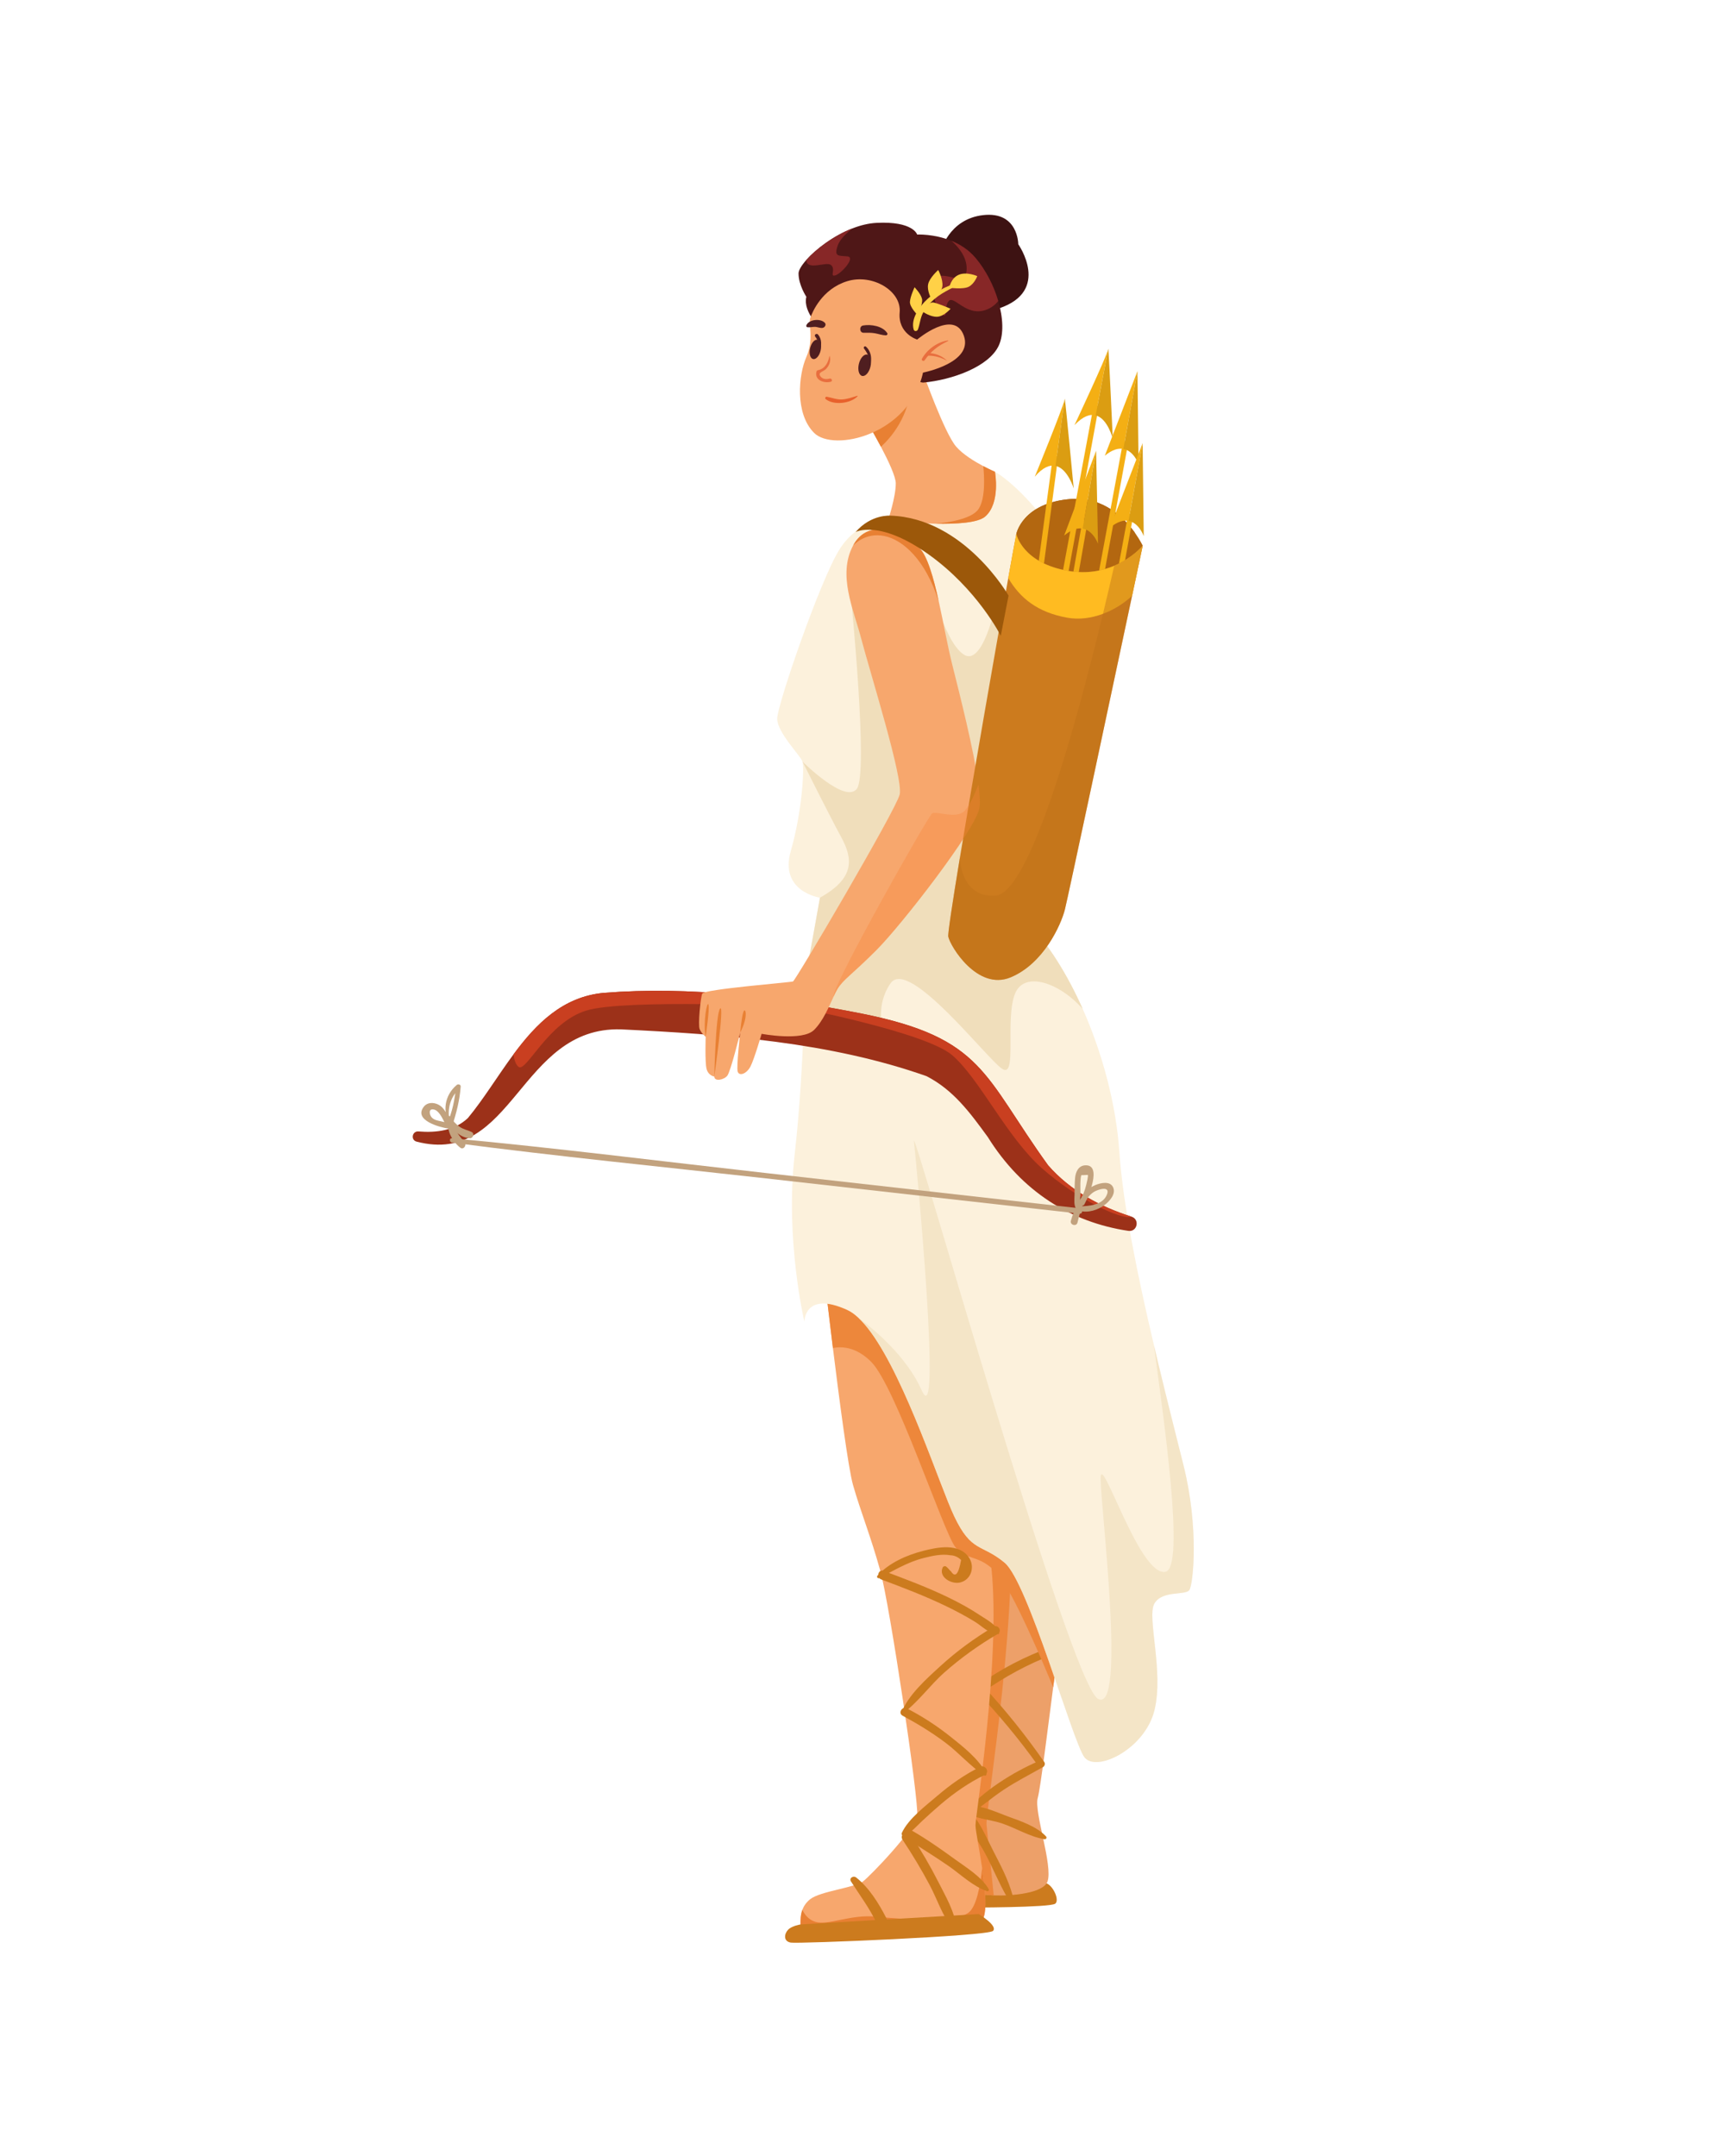 <svg xmlns="http://www.w3.org/2000/svg" xmlns:xlink="http://www.w3.org/1999/xlink" width="1080" zoomAndPan="magnify" viewBox="0 0 810 1012.5" height="1350" preserveAspectRatio="xMidYMid meet" version="1.0"><path fill="#cc7b1e" d="M 454.715 895.84 C 454.715 895.84 493.059 895.84 495.492 894.016 C 497.926 892.188 493.668 883.664 490.016 884.273 C 486.363 884.883 454.711 888.535 454.711 888.535 L 454.711 895.84 Z M 454.715 895.84 " fill-opacity="1" fill-rule="nonzero"/><path fill="#eda069" d="M 496.414 779.551 C 496.148 780.328 495.445 785.395 494.531 792.379 L 494.531 792.395 C 492.227 809.992 488.594 839.82 487.281 844.402 C 485.445 850.793 494.578 876.367 491.848 883.664 C 489.836 889.031 475.52 890.461 466.613 890.117 C 465.09 890.055 463.719 889.949 462.598 889.797 C 461.348 889.629 460.406 889.402 459.895 889.152 C 456.234 887.328 444.375 874.535 444.375 874.535 C 444.375 874.535 447.523 776.66 449.441 727.516 C 449.668 721.828 449.871 716.785 450.062 712.625 C 450.371 705.391 450.621 700.82 450.766 700.117 C 450.969 699.082 453.148 697.578 456.402 695.863 C 456.652 695.73 456.918 695.598 457.176 695.469 C 460.84 693.598 465.664 691.512 470.516 689.543 C 473.77 688.23 477.023 686.965 479.957 685.855 C 486.191 683.508 490.938 681.852 490.938 681.852 L 492.82 715.379 Z M 496.414 779.551 " fill-opacity="1" fill-rule="nonzero"/><path fill="#ed873b" d="M 463.242 856.883 C 463.742 861.844 465.852 882.648 466.613 890.113 C 465.09 890.051 463.719 889.949 462.598 889.793 C 461.348 889.625 460.406 889.398 459.895 889.148 C 456.234 887.324 444.375 874.531 444.375 874.531 C 444.375 874.531 447.523 776.656 449.441 727.512 C 449.668 721.824 449.871 716.781 450.062 712.621 C 452.219 706.602 454.664 700.438 457.176 695.465 C 461.996 685.891 467.012 680.742 470.516 689.539 C 471.461 691.898 472.289 695.262 472.984 699.805 C 480.273 747.895 462.633 850.789 463.242 856.883 Z M 463.242 856.883 " fill-opacity="1" fill-rule="nonzero"/><path fill="#cc7b1e" d="M 491.176 862.414 C 486.703 857.633 479.129 855.188 473.094 852.973 C 467.613 850.961 458.953 846.766 453.156 848.531 C 452.363 848.773 451.891 849.938 452.625 850.539 C 456.988 854.105 464.887 854.434 470.246 856.219 C 476.887 858.43 483.543 862.59 490.418 863.723 C 491.164 863.848 491.746 863.023 491.176 862.414 Z M 491.176 862.414 " fill-opacity="1" fill-rule="nonzero"/><path fill="#cc7b1e" d="M 475.453 890.023 C 473.512 882.809 469.758 875.766 466.359 869.156 C 463.09 862.809 459.762 854.66 454.578 849.676 C 453.445 848.586 451.23 849.656 451.801 851.289 C 454.113 857.945 459.152 864.055 462.512 870.277 C 466.184 877.086 469.055 884.414 472.953 891.074 C 473.734 892.414 475.859 891.531 475.453 890.023 Z M 475.453 890.023 " fill-opacity="1" fill-rule="nonzero"/><path fill="#cc7b1e" d="M 453.816 853.289 C 459.781 849.352 465.172 844.598 471.133 840.617 C 477.137 836.605 483.512 833.398 489.777 829.84 C 490.523 829.414 490.902 828.273 490.383 827.527 C 481.609 814.926 472.078 803 461.613 791.758 C 461.48 792.789 461.344 793.824 461.215 794.855 C 471.652 787.473 482.758 781.449 494.703 776.879 C 496.836 776.062 495.949 772.613 493.746 773.402 C 481.449 777.801 469.832 783.816 459.227 791.449 C 458.188 792.199 457.891 793.559 458.828 794.547 C 469.141 805.441 478.758 817.016 487.465 829.234 C 487.668 828.465 487.871 827.691 488.07 826.922 C 475.637 832.188 461.316 841.23 452.551 851.641 C 451.832 852.496 452.754 853.988 453.816 853.289 Z M 453.816 853.289 " fill-opacity="1" fill-rule="nonzero"/><path fill="#f7a76d" d="M 462.598 889.789 C 463 896.523 462.488 901.867 459.891 902.844 C 452.582 905.586 426.113 901.922 413.32 903.75 C 400.543 905.586 375.895 907.41 375.895 903.75 C 375.895 901.648 375.895 899.258 376.762 896.906 C 376.762 896.891 376.762 896.891 376.762 896.891 C 377.406 895.152 378.527 893.434 380.457 891.887 C 385.023 888.223 401.457 886.402 405.105 883.66 C 408.754 880.93 429.758 859.004 430.676 852.613 C 431.582 846.223 417.883 753.988 413.32 737.543 C 408.754 721.102 404.191 710.148 400.543 697.367 C 398.324 689.594 394.094 657.246 391.102 633.043 C 389.172 617.387 387.766 605.129 387.766 605.129 L 427.637 599.219 L 437.062 597.82 C 437.062 597.82 437.375 599.656 437.957 602.914 C 440.566 617.758 448.555 662.074 456.395 695.852 C 458.52 705.008 460.641 713.391 462.629 720.199 C 463.977 724.801 464.934 730.273 465.535 736.32 C 469.996 779.449 458.062 852.379 458.062 857.184 C 458.062 859.605 459.836 868.215 461.188 877.32 C 461.82 881.551 462.371 885.902 462.598 889.789 Z M 462.598 889.789 " fill-opacity="1" fill-rule="nonzero"/><path fill="#ed873b" d="M 496.414 779.551 C 496.148 780.328 495.445 785.395 494.531 792.379 C 490.547 782.711 475.469 746.656 468.102 738.762 C 467.219 737.809 466.363 736.996 465.539 736.316 C 458.84 730.605 454.086 732.359 449.438 727.504 C 449.172 727.23 448.898 726.922 448.625 726.586 C 443.152 719.883 420.625 651.09 409.062 639.523 C 402.102 632.562 395.363 632.215 391.098 633.039 C 389.168 617.383 387.762 605.129 387.762 605.129 L 427.633 599.215 C 431.508 600.559 435.07 601.836 437.957 602.91 C 442.117 604.473 444.836 605.629 444.977 606.035 C 445.289 606.953 462.762 646.559 479.949 685.848 C 484.348 695.934 488.734 705.996 492.812 715.367 Z M 496.414 779.551 " fill-opacity="1" fill-rule="nonzero"/><path fill="#fcf1dc" d="M 558.492 746.68 C 556.668 749.422 545.715 746.68 542.055 753.07 C 538.406 759.461 546.621 785.035 542.055 803.301 C 537.488 821.566 514.672 832.523 509.191 825.215 C 503.707 817.906 482.715 743.031 471.762 733.895 C 460.797 724.766 456.23 729.328 448.02 711.969 C 441.332 697.84 425.562 648.598 409.078 625.859 L 409.078 625.852 C 407.039 623.047 404.988 620.641 402.953 618.758 C 402.93 618.734 402.914 618.719 402.891 618.711 C 401.199 617.137 399.496 615.945 397.824 615.18 C 397.812 615.168 397.801 615.168 397.801 615.168 C 377.715 606.035 377.715 620.652 377.715 620.652 C 377.715 620.652 368.586 582.293 373.148 542.117 C 375.652 520.109 376.773 497.559 377.438 481.059 C 377.734 473.703 377.938 467.539 378.133 463.176 C 378.285 459.457 378.441 457.035 378.633 456.27 C 378.773 455.711 379.012 454.52 379.336 452.898 C 381.086 443.871 385.02 421.562 385.02 421.562 C 385.02 421.562 365.84 418.82 371.324 399.648 C 376.797 380.512 377.711 360.473 376.82 357.66 C 376.805 357.637 376.805 357.637 376.805 357.637 C 375.887 354.895 364.934 343.934 364.934 337.543 C 364.934 331.156 385.02 272.707 394.152 258.09 C 403.281 243.484 416.977 244.391 416.977 244.391 C 416.977 244.391 458.973 216.992 467.195 221.559 C 475.41 226.125 489.105 240.742 492.754 248.047 C 496.414 255.344 498.234 274.531 494.578 301.926 C 492.953 314.137 487.508 335.98 482.074 356.832 C 475.293 382.75 468.508 407.156 469.023 409.684 C 469.93 414.254 460.797 410.605 482.719 433.434 C 492.301 443.426 501.195 457.605 508.383 473.758 C 517.633 494.555 524.094 518.59 525.633 541.195 C 527.289 565.648 534.285 599.621 541.844 631.703 C 541.832 631.719 541.832 631.719 541.844 631.727 C 542.586 634.898 543.336 638.047 544.086 641.172 C 548.211 658.363 552.359 674.652 555.754 688.23 C 563.059 717.457 560.316 743.938 558.492 746.68 Z M 558.492 746.68 " fill-opacity="1" fill-rule="nonzero"/><path fill="#f0debb" d="M 508.383 473.766 C 497.035 461.078 480.859 456.035 476.629 466.625 C 471.762 478.797 477.844 506.805 470.535 501.926 C 463.242 497.062 426.719 449.574 418.195 461.746 C 409.672 473.918 415.766 488.539 415.766 488.539 L 377.441 481.062 C 377.738 473.703 377.941 467.539 378.133 463.18 C 378.289 459.461 378.445 457.039 378.637 456.273 C 378.777 455.715 379.016 454.523 379.34 452.898 C 397.371 432.168 444.23 378.242 446.199 375.297 C 448.629 371.648 481.504 355.812 481.504 355.812 L 482.078 356.836 C 475.297 382.758 468.512 407.164 469.023 409.691 C 469.93 414.262 460.801 410.613 482.723 433.441 C 492.301 443.434 501.191 457.605 508.383 473.766 Z M 508.383 473.766 " fill-opacity="1" fill-rule="nonzero"/><path fill="#9c3119" d="M 529.824 578.039 C 502.934 574.023 479.762 559.582 463.871 534.023 C 455.289 522.227 447.586 511.82 435.059 505.383 C 389.656 489.348 339.52 485.734 291.602 483.41 C 243.812 482.012 241.145 547.996 195.621 536.133 C 192.738 535.379 193.512 531.109 196.48 531.352 C 205.074 532.043 213.492 530.898 219.699 525.066 C 227.105 516.137 233.672 505.219 241.074 495.211 C 251.812 480.676 264.293 468.074 283.512 466.262 C 324.102 463.066 364.875 468.145 404.676 476.016 C 462.012 487.496 461.691 505.082 492.172 547.277 C 502.52 559.094 516.391 566.641 531.316 571.359 C 535.344 572.641 534.008 578.664 529.824 578.039 Z M 529.824 578.039 " fill-opacity="1" fill-rule="nonzero"/><path fill="#f7a76d" d="M 462.633 242.566 C 459.234 245.535 449.152 246.145 439.305 245.941 C 439.293 245.941 439.293 245.941 439.293 245.941 C 427.957 245.703 416.977 244.395 416.977 244.395 C 416.977 244.395 420.625 233.434 420.625 227.043 C 420.625 223.812 417.121 216.375 413.652 209.805 C 410.27 203.398 406.93 197.82 406.93 197.82 L 427.898 179.734 L 433.402 174.992 C 433.402 174.992 443.453 203.297 448.938 209.699 C 452.059 213.348 457.551 216.684 461.703 218.895 C 464.836 220.551 467.199 221.562 467.199 221.562 C 467.199 221.562 469.93 236.176 462.633 242.566 Z M 462.633 242.566 " fill-opacity="1" fill-rule="nonzero"/><path fill="#f0debb" d="M 447.102 355.809 C 447.102 358.551 427.934 401.477 427.934 401.477 L 378.133 463.176 C 378.285 459.457 378.441 457.035 378.633 456.27 C 379.539 452.609 385.02 421.562 385.02 421.562 C 401.457 412.43 400.539 403.297 395.055 393.246 C 389.668 383.363 377.203 358.43 376.82 357.656 C 377.438 358.25 396.977 377.602 402.363 370.426 C 407.848 363.117 399.625 280.922 399.625 280.922 C 399.625 280.922 447.102 353.066 447.102 355.809 Z M 447.102 355.809 " fill-opacity="1" fill-rule="nonzero"/><path fill="#f0debb" d="M 435.234 267.227 C 435.234 267.227 442.539 301.02 452.582 307.41 C 462.625 313.801 469.02 277.273 469.02 277.273 L 490.93 301.02 L 456.234 383.211 C 456.234 383.207 428.848 293.711 435.234 267.227 Z M 435.234 267.227 " fill-opacity="1" fill-rule="nonzero"/><path fill="#9c580a" d="M 533.02 250.352 C 526.668 246.406 514.852 241.398 500.371 246.211 C 478.77 253.414 487.914 272.43 488.18 272.992 C 487.891 272.75 483.742 269.414 479.133 265.539 L 477.234 250.777 C 477.234 250.777 479.977 236.172 502.805 234.348 C 518.145 233.125 528.121 243.449 533.02 250.352 Z M 533.02 250.352 " fill-opacity="1" fill-rule="nonzero"/><path fill="#b36710" d="M 536.586 256.266 L 517.406 288.23 L 481.801 286.406 L 479.129 265.539 L 477.234 250.777 C 477.234 250.777 479.973 236.172 502.801 234.348 C 518.141 233.121 528.121 243.445 533.02 250.348 C 535.406 253.715 536.586 256.266 536.586 256.266 Z M 536.586 256.266 " fill-opacity="1" fill-rule="nonzero"/><path fill="#f4af14" d="M 516.035 190.387 L 498.086 288.402 L 495.633 286.727 L 513.465 190.746 Z M 516.035 190.387 " fill-opacity="1" fill-rule="nonzero"/><path fill="#f4af14" d="M 504.535 199.66 C 504.992 198.668 519.305 168.121 520.324 164.141 L 514.496 195.062 C 511.91 194.367 508.625 195.348 504.535 199.66 Z M 504.535 199.66 " fill-opacity="1" fill-rule="nonzero"/><path fill="#db9d12" d="M 522.527 206.086 C 522.527 206.086 520.191 196.559 514.5 195.059 L 520.328 164.137 C 520.367 164.008 520.383 163.902 520.387 163.832 L 520.43 163.91 C 520.758 166.836 522.527 206.086 522.527 206.086 Z M 522.527 206.086 " fill-opacity="1" fill-rule="nonzero"/><path fill="#f4af14" d="M 496.922 214.035 L 483.836 312.816 L 481.301 311.262 L 494.367 214.52 Z M 496.922 214.035 " fill-opacity="1" fill-rule="nonzero"/><path fill="#f4af14" d="M 485.895 223.863 C 486.301 222.848 499.086 191.633 499.91 187.605 L 495.617 218.777 C 493 218.215 489.766 219.355 485.895 223.863 Z M 485.895 223.863 " fill-opacity="1" fill-rule="nonzero"/><path fill="#db9d12" d="M 504.176 229.391 C 504.176 229.391 501.375 219.992 495.613 218.773 L 499.906 187.602 C 499.938 187.477 499.949 187.363 499.953 187.297 L 500.004 187.375 C 500.477 190.277 504.176 229.391 504.176 229.391 Z M 504.176 229.391 " fill-opacity="1" fill-rule="nonzero"/><path fill="#f4af14" d="M 529.895 207.246 L 511.945 305.262 L 509.488 303.586 L 527.32 207.609 Z M 529.895 207.246 " fill-opacity="1" fill-rule="nonzero"/><path fill="#f4af14" d="M 534.105 174.301 L 527.484 210.824 C 525.199 210.391 522.32 211.086 518.785 214.012 Z M 534.105 174.301 " fill-opacity="1" fill-rule="nonzero"/><path fill="#db9d12" d="M 534.629 217.988 C 534.629 217.988 532.473 211.746 527.484 210.824 L 534.105 174.301 Z M 534.629 217.988 " fill-opacity="1" fill-rule="nonzero"/><path fill="#c93f20" d="M 531.316 571.367 C 526.965 573.227 505.543 563.117 489.109 548.512 C 472.668 533.895 459.891 506.492 447.102 495.535 C 434.324 484.578 372.242 472.703 372.242 472.703 C 372.242 472.703 293.715 469.055 275.453 474.531 C 257.203 480.016 247.156 503.754 243.508 501.02 C 242.195 500.031 241.469 497.742 241.078 495.215 C 251.816 480.68 264.297 468.078 283.516 466.266 C 324.102 463.07 364.879 468.148 404.68 476.016 C 462.016 487.5 461.695 505.086 492.176 547.277 C 502.52 559.098 516.391 566.645 531.316 571.367 Z M 531.316 571.367 " fill-opacity="1" fill-rule="nonzero"/><path fill="#f4af14" d="M 532.328 241.039 L 514.379 339.055 L 511.922 337.379 L 529.758 241.398 Z M 532.328 241.039 " fill-opacity="1" fill-rule="nonzero"/><path fill="#f4af14" d="M 536.543 208.094 L 529.918 244.617 C 527.633 244.184 524.754 244.879 521.219 247.801 Z M 536.543 208.094 " fill-opacity="1" fill-rule="nonzero"/><path fill="#db9d12" d="M 537.062 251.781 C 537.062 251.781 534.906 245.535 529.918 244.617 L 536.539 208.094 Z M 537.062 251.781 " fill-opacity="1" fill-rule="nonzero"/><path fill="#f4af14" d="M 510.754 244.637 L 493.613 342.797 L 491.145 341.141 L 508.188 245.02 Z M 510.754 244.637 " fill-opacity="1" fill-rule="nonzero"/><path fill="#f4af14" d="M 514.699 211.66 L 508.379 248.238 C 506.09 247.824 503.219 248.539 499.703 251.492 Z M 514.699 211.66 " fill-opacity="1" fill-rule="nonzero"/><path fill="#db9d12" d="M 515.578 255.34 C 515.578 255.34 513.371 249.113 508.379 248.234 L 514.699 211.656 Z M 515.578 255.34 " fill-opacity="1" fill-rule="nonzero"/><path fill="#f7a76d" d="M 459.891 379.551 C 458.066 389.602 423.371 434.348 411.496 446.223 C 399.625 458.098 395.977 459.922 393.234 464.488 C 392.648 465.465 392.066 466.645 391.461 467.957 C 389.207 472.785 386.594 479.355 382.281 483.66 C 376.809 489.145 357.633 485.496 357.633 485.496 C 357.633 485.496 354.281 497.059 352.461 500.711 C 350.637 504.371 346.977 505.586 346.371 503.141 C 345.762 500.711 347.586 484.887 347.586 484.887 C 347.586 484.887 343.129 503.141 341.508 505.18 C 339.887 507.207 335.418 508.016 335.418 505.586 C 335.418 505.586 332.582 505.18 331.77 501.926 C 330.957 498.68 331.363 486.91 331.363 486.91 C 331.363 486.91 329.34 485.289 328.516 483.25 C 327.703 481.223 328.93 468.645 329.742 466.617 C 330.551 464.578 371.129 461.336 372.344 460.93 C 373.562 460.523 420.633 380.461 422.453 373.156 C 424.289 365.859 408.758 316.535 404.195 299.184 C 400.82 286.332 393.238 269.961 400.547 256.262 C 400.547 256.262 400.547 256.262 400.559 256.25 C 407.867 242.562 424.293 249.871 431.59 257.18 C 435.461 261.043 438.297 271.07 440.789 282.359 C 443.016 292.367 444.949 303.383 447.105 311.965 C 450.613 325.988 457.336 352.375 459.457 368.422 C 460.094 373.289 460.32 377.211 459.891 379.551 Z M 459.891 379.551 " fill-opacity="1" fill-rule="nonzero"/><path fill="#cc7b1e" d="M 536.57 256.293 C 536.453 256.875 534.508 266.008 531.59 279.781 C 521.922 325.293 501.457 421.484 500.059 427.043 C 498.234 434.352 490.012 452.617 474.492 459.008 C 458.973 465.398 446.195 444.398 445.273 439.836 C 445.023 438.547 447.254 423.895 450.648 403.254 C 457.086 364.156 467.695 303.543 473.441 271.492 C 475.359 260.773 476.73 253.238 477.23 250.785 C 477.23 250.785 479.973 264.484 501.879 268.145 C 510.461 269.574 517.648 268.059 523.203 265.688 C 531.555 262.133 536.25 256.672 536.57 256.293 Z M 536.57 256.293 " fill-opacity="1" fill-rule="nonzero"/><path fill="#f4af14" d="M 503.77 150.426 L 503.707 150.332 C 503.707 150.164 503.73 150.199 503.77 150.426 Z M 503.77 150.426 " fill-opacity="1" fill-rule="nonzero"/><path fill="#e88033" d="M 427.898 179.73 C 427.145 195.754 418.062 205.816 413.652 209.801 C 410.27 203.398 406.93 197.816 406.93 197.816 Z M 427.898 179.73 " fill-opacity="1" fill-rule="nonzero"/><path fill="#e88033" d="M 440.781 282.363 C 440.758 282.293 440.734 282.207 440.711 282.137 C 434.633 263.266 424.285 253.523 415.156 251.695 C 406.277 249.922 400.84 255.918 400.555 256.25 C 407.863 242.562 424.285 249.871 431.582 257.18 C 435.457 261.047 438.293 271.074 440.781 282.363 Z M 440.781 282.363 " fill-opacity="1" fill-rule="nonzero"/><path fill="#e88033" d="M 462.633 242.566 C 459.234 245.535 449.152 246.145 439.305 245.941 C 445.398 245.379 456.543 243.699 459.582 238.918 C 462.797 233.863 462.203 223.621 461.703 218.891 C 464.836 220.547 467.199 221.559 467.199 221.559 C 467.199 221.559 469.93 236.176 462.633 242.566 Z M 462.633 242.566 " fill-opacity="1" fill-rule="nonzero"/><path fill="#f5833b" d="M 459.891 379.551 C 458.066 389.602 423.371 434.348 411.496 446.223 C 399.625 458.098 395.977 459.922 393.234 464.488 C 392.648 465.465 392.066 466.645 391.461 467.957 C 391.422 467.918 391.414 467.887 391.414 467.84 C 390.805 462.961 435.852 383.211 437.672 381.992 C 439.496 380.777 448.02 384.426 452.277 381.387 C 454.684 379.656 457.484 373.48 459.453 368.426 C 460.094 373.289 460.32 377.211 459.891 379.551 Z M 459.891 379.551 " fill-opacity="0.35" fill-rule="nonzero"/><path fill="#e88033" d="M 459.891 902.848 C 452.582 905.59 426.113 901.926 413.32 903.754 C 400.543 905.59 375.895 907.414 375.895 903.754 C 375.895 901.652 375.895 899.258 376.762 896.91 C 377.801 899.055 379.66 901.57 382.887 902.535 C 388.98 904.363 399.324 898.887 411.496 900.105 C 423.664 901.32 448.016 903.145 454.715 898.277 C 458.473 895.547 460.309 885.734 461.191 877.32 C 461.82 881.551 462.371 885.902 462.598 889.789 C 463 896.527 462.488 901.871 459.891 902.848 Z M 459.891 902.848 " fill-opacity="1" fill-rule="nonzero"/><path fill="#e88033" d="M 331.355 486.91 C 331.355 486.91 333.281 473.926 332.672 471.789 C 332.062 469.66 330.035 480.113 331.355 486.91 Z M 331.355 486.91 " fill-opacity="1" fill-rule="nonzero"/><path fill="#e88033" d="M 335.414 505.582 C 335.414 505.582 336.023 476.055 338.152 473.621 C 340.281 471.184 335.414 505.582 335.414 505.582 Z M 335.414 505.582 " fill-opacity="1" fill-rule="nonzero"/><path fill="#e88033" d="M 347.586 484.883 C 347.586 484.883 348.195 477.578 349.109 475.141 C 350.02 472.707 351.543 477.273 347.586 484.883 Z M 347.586 484.883 " fill-opacity="1" fill-rule="nonzero"/><path fill="#ffbb21" d="M 536.57 256.293 C 536.453 256.875 534.508 266.008 531.59 279.781 C 528.121 283.117 523.316 286.254 517.914 288.27 C 512.613 290.238 506.734 291.133 500.977 290.059 C 487.055 287.484 479.055 280.926 473.441 271.496 C 475.359 260.777 476.73 253.242 477.23 250.789 C 477.23 250.789 479.973 264.488 501.879 268.145 C 510.461 269.578 517.648 268.062 523.203 265.691 C 531.555 262.133 536.25 256.672 536.57 256.293 Z M 536.57 256.293 " fill-opacity="1" fill-rule="nonzero"/><path fill="#9c580a" d="M 473.582 279.707 C 473.582 279.707 452.887 243.379 418.191 242.16 C 418.191 242.16 409.062 241.352 401.758 249.875 C 401.758 249.875 412.711 243.785 435.844 260.223 C 458.973 276.664 469.93 298.582 469.93 298.582 Z M 473.582 279.707 " fill-opacity="1" fill-rule="nonzero"/><path fill="#3d1212" d="M 441.629 118.367 C 441.629 118.367 445.277 102.84 461.715 101.016 C 478.148 99.188 478.148 114.711 478.148 114.711 C 478.148 114.711 493.672 136.629 469.02 144.848 C 444.367 153.07 441.629 118.367 441.629 118.367 Z M 441.629 118.367 " fill-opacity="1" fill-rule="nonzero"/><path fill="#4f1717" d="M 469.023 162.207 C 464.453 172.246 447.004 178.434 433.621 179.66 C 428.723 180.102 385.941 154.898 385.941 154.898 C 385.941 154.898 376.809 146.68 378.633 139.375 C 378.633 139.375 374.969 133.891 374.969 128.414 C 374.969 126.973 376.305 124.695 378.594 122.109 C 383.109 117.008 391.363 110.711 400.324 107.242 C 403.996 105.812 407.785 104.871 411.492 104.668 C 428.848 103.762 430.672 110.152 430.672 110.152 C 430.672 110.152 438.539 109.734 446.754 113.098 L 446.766 113.098 C 450.734 114.719 454.789 117.234 458.066 121.109 C 462.871 126.785 466.625 134.129 468.734 141.344 L 468.734 141.355 C 471.047 149.234 471.406 156.961 469.023 162.207 Z M 469.023 162.207 " fill-opacity="1" fill-rule="nonzero"/><path fill="#f7a76d" d="M 433.41 174.988 C 433.41 174.988 457.148 170.422 452.582 157.637 C 448.02 144.852 430.672 159.461 430.672 159.461 C 430.672 159.461 421.543 156.723 422.453 146.676 C 423.367 136.633 409.672 128.414 397.801 132.062 C 385.934 135.715 381.367 146.676 380.453 149.418 C 379.539 152.156 382.277 159.461 378.629 167.68 C 374.977 175.902 373.148 194.168 382.277 203.297 C 391.414 212.43 427.02 204.211 433.41 174.988 Z M 433.41 174.988 " fill-opacity="1" fill-rule="nonzero"/><path fill="#e86e3e" d="M 445.195 160.156 C 440.438 162.352 437.133 164.965 434.121 169.246 C 433.656 169.906 432.516 169.199 432.91 168.488 C 435.289 164.156 440.195 160.535 445.133 159.887 C 445.297 159.867 445.324 160.094 445.195 160.156 Z M 445.195 160.156 " fill-opacity="1" fill-rule="nonzero"/><path fill="#e86e3e" d="M 444.594 169.359 C 442.008 167.945 438.918 166.977 435.957 167.027 C 435.055 167.039 435.09 165.719 436.008 165.777 C 439.363 165.996 442.16 167.004 444.625 169.312 C 444.645 169.332 444.621 169.375 444.594 169.359 Z M 444.594 169.359 " fill-opacity="1" fill-rule="nonzero"/><path fill="#e86e3e" d="M 389.586 167.191 C 390.312 169.309 389.41 171.641 387.93 173.215 C 387.133 174.066 386.059 174.344 385.227 175.035 C 384.453 175.68 385.059 176.711 385.797 177.312 C 386.875 178.195 388.34 178.125 389.598 177.793 C 390.562 177.539 391.109 178.996 390.133 179.27 C 387.02 180.133 382.289 178.555 383.406 174.477 C 383.504 174.125 383.711 173.938 384.062 173.867 C 387.422 173.172 388.902 170.301 389.465 167.203 C 389.477 167.141 389.566 167.129 389.586 167.191 Z M 389.586 167.191 " fill-opacity="1" fill-rule="nonzero"/><path fill="#4f1e20" d="M 408.738 172.188 C 408.082 174.953 406.328 176.906 404.824 176.547 C 403.316 176.188 402.637 173.656 403.297 170.891 C 403.957 168.125 405.711 166.172 407.215 166.531 C 408.715 166.891 409.402 169.422 408.738 172.188 Z M 408.738 172.188 " fill-opacity="1" fill-rule="nonzero"/><path fill="#4f1e20" d="M 408.113 172.188 C 408.289 170.652 408.188 168.961 407.777 167.473 C 407.359 165.973 406.555 164.887 405.695 163.633 C 405.301 163.055 406.07 162.32 406.613 162.793 C 409.215 165.055 409.719 169.266 408.168 172.207 C 408.148 172.234 408.109 172.219 408.113 172.188 Z M 408.113 172.188 " fill-opacity="1" fill-rule="nonzero"/><path fill="#4f1e20" d="M 385.32 164.664 C 384.723 167.168 383.137 168.934 381.777 168.609 C 380.418 168.285 379.801 165.992 380.398 163.488 C 380.996 160.988 382.582 159.223 383.941 159.547 C 385.301 159.867 385.918 162.16 385.32 164.664 Z M 385.32 164.664 " fill-opacity="1" fill-rule="nonzero"/><path fill="#4f1e20" d="M 384.637 164.77 C 385.121 162.297 384.262 159.996 382.785 158.07 C 382.133 157.223 383.465 156.332 384.137 157.133 C 385.953 159.297 385.973 162.406 384.691 164.789 C 384.68 164.812 384.633 164.805 384.637 164.77 Z M 384.637 164.77 " fill-opacity="1" fill-rule="nonzero"/><path fill="#4f1e20" d="M 415.984 157.488 C 414.273 157.457 412.566 156.82 410.891 156.52 C 409.07 156.191 407.332 156.262 405.5 156.273 C 403.543 156.285 403.367 153.191 405.27 152.859 C 408.926 152.211 414.516 153.074 416.645 156.488 C 416.934 156.965 416.461 157.496 415.984 157.488 Z M 415.984 157.488 " fill-opacity="1" fill-rule="nonzero"/><path fill="#4f1e20" d="M 378.648 152.75 C 379.887 149.887 385.379 149.445 387.336 151.625 C 388.156 152.539 387.199 153.891 386.188 153.996 C 384.973 154.129 383.773 153.473 382.516 153.5 C 381.355 153.523 380.273 153.805 379.117 153.676 C 378.684 153.629 378.492 153.113 378.648 152.75 Z M 378.648 152.75 " fill-opacity="1" fill-rule="nonzero"/><path fill="#e8612c" d="M 402.684 186.105 C 399.457 189.535 391.508 190.449 387.723 187.441 C 387.223 187.047 387.617 186.207 388.234 186.32 C 390.73 186.762 392.773 187.727 395.402 187.59 C 397.902 187.457 400.152 186.59 402.52 185.883 C 402.652 185.84 402.789 185.996 402.684 186.105 Z M 402.684 186.105 " fill-opacity="1" fill-rule="nonzero"/><path fill="#bd7019" d="M 536.57 256.293 C 536.453 256.875 534.508 266.008 531.59 279.781 C 521.922 325.293 501.457 421.484 500.059 427.043 C 498.234 434.352 490.012 452.617 474.492 459.008 C 458.973 465.398 446.195 444.398 445.273 439.836 C 445.023 438.547 447.254 423.895 450.648 403.254 C 451.641 412.504 455.645 421.082 467.191 420.652 C 483.312 420.055 504.898 342.125 517.91 288.27 C 519.891 280.066 521.668 272.414 523.207 265.688 C 531.555 262.133 536.25 256.672 536.57 256.293 Z M 536.57 256.293 " fill-opacity="0.45" fill-rule="nonzero"/><path fill="#db9d12" d="M 503.707 150.332 C 503.707 150.418 503.695 150.547 503.66 150.699 Z M 503.707 150.332 " fill-opacity="1" fill-rule="nonzero"/><path fill="#f0debb" d="M 558.492 746.68 C 556.668 749.422 545.715 746.68 542.055 753.07 C 538.406 759.461 546.621 785.035 542.055 803.301 C 537.488 821.566 514.672 832.523 509.191 825.215 C 503.707 817.906 482.715 743.031 471.762 733.895 C 460.797 724.766 456.23 729.328 448.02 711.969 C 441.332 697.84 425.562 648.598 409.078 625.859 L 409.078 625.852 C 407.039 623.047 404.988 620.641 402.953 618.758 C 410.855 624.625 425.812 637.203 432.801 652.918 C 442.539 674.832 430.371 546.98 429.152 536.027 C 427.938 525.066 502.199 790.52 515.586 797.816 C 528.984 805.129 516.805 707.715 516.805 694.316 C 516.805 680.926 535.062 740.586 547.238 738.156 C 556.664 736.273 546.402 666.535 541.848 631.734 C 542.59 634.906 543.34 638.055 544.09 641.176 C 548.215 658.371 552.359 674.656 555.758 688.238 C 563.059 717.457 560.316 743.938 558.492 746.68 Z M 558.492 746.68 " fill-opacity="0.63" fill-rule="nonzero"/><path fill="#cc7b1e" d="M 399.59 883.562 C 403.77 890.125 408.348 896.156 411.68 903.242 C 413.07 906.211 417.637 903.609 416.117 900.645 C 412.59 893.781 408.129 886.551 402.012 881.691 C 400.746 880.688 398.57 881.961 399.59 883.562 Z M 399.59 883.562 " fill-opacity="1" fill-rule="nonzero"/><path fill="#cc7b1e" d="M 449.055 904.98 C 448.312 897.816 443.895 890.266 440.684 883.938 C 436.785 876.258 432.441 868.844 427.723 861.645 C 426.121 859.199 422.168 861.496 423.793 863.941 C 428.371 870.844 432.652 877.941 436.539 885.254 C 440.051 891.855 442.609 899.879 447.266 905.723 C 447.812 906.406 449.145 905.852 449.055 904.98 Z M 449.055 904.98 " fill-opacity="1" fill-rule="nonzero"/><path fill="#cc7b1e" d="M 464.266 887.168 C 460.852 881.32 453.797 877.086 448.406 873.16 C 441.812 868.359 435.074 863.633 427.996 859.562 C 425.438 858.094 423.25 861.91 425.699 863.496 C 432.289 867.762 438.98 871.832 445.43 876.312 C 451.062 880.223 456.953 885.973 463.527 888.133 C 464.078 888.312 464.543 887.645 464.266 887.168 Z M 464.266 887.168 " fill-opacity="1" fill-rule="nonzero"/><path fill="#cc7b1e" d="M 424.734 862.012 C 428.039 860.488 430.504 857.504 433.133 855.047 C 435.941 852.422 438.797 849.852 441.723 847.355 C 448.082 841.93 454.914 837.184 462.422 833.5 C 464.906 832.277 462.727 828.566 460.25 829.781 C 452.934 833.375 446.355 838.023 440.176 843.316 C 434.754 847.969 426.484 854.156 423.477 860.754 C 423.082 861.609 423.875 862.41 424.734 862.012 Z M 424.734 862.012 " fill-opacity="1" fill-rule="nonzero"/><path fill="#cc7b1e" d="M 463.145 832.852 C 459.496 825.953 452.32 820.359 446.328 815.586 C 439.953 810.508 433.082 806.02 425.836 802.301 C 423.574 801.141 421.57 804.512 423.832 805.727 C 430.895 809.527 437.668 813.672 444.078 818.504 C 450.355 823.234 455.668 829.492 462.207 833.793 C 462.809 834.184 463.449 833.426 463.145 832.852 Z M 463.145 832.852 " fill-opacity="1" fill-rule="nonzero"/><path fill="#cc7b1e" d="M 423.414 805.047 C 430.836 799.773 436.551 791.535 443.414 785.453 C 451.164 778.586 459.598 772.551 468.531 767.324 C 470.688 766.066 468.723 762.691 466.57 763.973 C 457.652 769.285 449.258 775.387 441.602 782.406 C 434.973 788.48 426.273 796.133 423.066 804.777 C 422.996 804.965 423.25 805.164 423.414 805.047 Z M 423.414 805.047 " fill-opacity="1" fill-rule="nonzero"/><path fill="#cc7b1e" d="M 469.125 767.172 C 468.602 763.332 463.406 760.711 460.434 758.727 C 455.703 755.566 450.68 752.793 445.566 750.309 C 435.629 745.477 425.246 741.605 414.914 737.73 C 412.402 736.789 411.316 740.812 413.809 741.742 C 424.102 745.602 434.375 749.508 444.277 754.297 C 448.875 756.516 453.371 758.91 457.73 761.57 C 461.016 763.578 464.973 767.773 468.949 767.398 C 469.074 767.387 469.141 767.293 469.125 767.172 Z M 469.125 767.172 " fill-opacity="1" fill-rule="nonzero"/><path fill="#cc7b1e" d="M 412.914 741.082 C 419.785 737.52 426.059 733.621 433.672 731.688 C 437.598 730.691 442.164 729.645 446.207 730.375 C 448.137 730.43 449.832 731.172 451.293 732.602 C 450.121 739.266 448.559 741.062 446.59 737.996 C 445.648 737.219 445.234 736.375 444.227 735.656 C 443.758 735.324 442.926 735.547 442.68 736.062 C 440.508 740.609 446.797 744.141 450.797 743.18 C 456.234 741.875 457.906 735.535 454.855 731.238 C 450.152 724.613 440.305 726.566 433.625 728.277 C 425.871 730.266 417.488 733.895 412.039 739.941 C 411.48 740.559 412.172 741.465 412.914 741.082 Z M 412.914 741.082 " fill-opacity="1" fill-rule="nonzero"/><path fill="#cc7b1e" d="M 375.891 903.754 C 375.891 903.754 371.93 904.367 370.105 906.195 C 368.281 908.02 367.672 911.676 371.324 912.285 C 374.973 912.891 463.844 909.242 466.277 906.805 C 468.711 904.367 459.582 898.887 459.582 898.887 Z M 375.891 903.754 " fill-opacity="1" fill-rule="nonzero"/><path fill="#c2a27e" d="M 210.652 526.746 C 210.715 526.656 210.785 526.574 210.848 526.484 C 210.273 526.484 209.695 526.484 209.121 526.484 C 210.391 528.047 210.477 530.852 211.367 532.785 C 212.469 535.168 214.043 537.391 216.137 538.98 C 217.719 540.184 219.312 537.707 218.152 536.371 C 216.27 534.203 214.543 532.211 213.586 529.441 C 212.969 527.641 213.059 525.141 211.051 524.277 C 210.121 523.879 209.203 524.18 208.852 525.172 C 208.723 525.535 208.625 525.785 208.586 526.191 C 208.496 527.262 210.191 527.719 210.652 526.746 Z M 210.652 526.746 " fill-opacity="1" fill-rule="nonzero"/><path fill="#c2a27e" d="M 209.891 524.965 C 211.137 529.383 215.781 534.434 220.68 534.551 C 222.176 534.59 222.918 532.289 221.477 531.609 C 219.59 530.723 217.633 530.395 215.863 529.184 C 214.031 527.93 212.512 526.219 211.27 524.387 C 210.809 523.703 209.648 524.109 209.891 524.965 Z M 209.891 524.965 " fill-opacity="1" fill-rule="nonzero"/><path fill="#c2a27e" d="M 211.816 528.273 C 209.391 522.34 211.086 515.137 216.008 511.082 C 215.383 510.824 214.754 510.562 214.129 510.305 C 213.594 516.246 212.375 522.273 209.914 527.738 C 210.68 527.738 211.441 527.738 212.207 527.738 C 210.152 524.637 209.254 520.305 205.59 518.629 C 203.457 517.648 200.695 517.664 199.113 519.602 C 193.754 526.168 206.879 529.523 210.719 530.039 C 211.297 530.117 211.707 529.316 211.395 528.863 C 209.27 525.793 204.82 527.246 202.633 524.664 C 201.648 523.496 201.066 520.512 203.656 521.031 C 204.926 521.289 205.719 522.172 206.469 523.148 C 207.848 524.961 208.605 527.203 209.91 529.082 C 210.566 530.023 211.969 529.895 212.336 528.766 C 214.32 522.672 215.832 516.715 216.328 510.305 C 216.41 509.27 215.109 508.969 214.449 509.527 C 208.742 514.359 207.473 522.188 211.586 528.375 C 211.664 528.48 211.875 528.414 211.816 528.273 Z M 211.816 528.273 " fill-opacity="1" fill-rule="nonzero"/><path fill="#c2a27e" d="M 212.238 536.59 C 261.23 543.027 310.484 547.875 359.594 553.391 C 408.715 558.914 457.828 564.434 506.949 569.957 C 508.555 570.137 508.543 567.621 506.949 567.441 C 457.828 561.918 408.715 556.398 359.594 550.875 C 310.504 545.359 261.426 539.145 212.238 534.551 C 210.914 534.426 210.965 536.422 212.238 536.59 Z M 212.238 536.59 " fill-opacity="1" fill-rule="nonzero"/><path fill="#c2a27e" d="M 505.73 567.887 C 508.141 564.328 506.992 558.293 507.387 554.164 C 507.414 553.402 507.523 552.652 507.715 551.906 C 508.73 551.855 509.75 551.805 510.766 551.754 C 511.18 552.078 510.18 555.891 510.062 556.398 C 509.422 559.176 508.32 561.785 506.953 564.281 C 507.742 564.609 508.527 564.941 509.316 565.277 C 510.148 563.043 511.574 561.086 513.598 559.785 C 515.477 558.574 522.078 556.441 519.508 561.602 C 517.348 565.938 511.199 566.469 507.066 566.496 C 505.859 566.5 505.602 568.281 506.781 568.609 C 510.906 569.746 515.578 568.289 518.895 565.715 C 521.117 563.984 524.086 560.688 522.684 557.594 C 521.281 554.496 516.848 555.5 514.395 556.508 C 510.746 558.008 508.191 560.953 506.82 564.594 C 506.301 565.977 508.484 566.852 509.184 565.59 C 510.926 562.441 517.82 546.648 509.453 547.262 C 506.355 547.488 505.102 550.398 504.828 553.109 C 504.562 555.789 504.637 558.547 504.562 561.238 C 504.5 563.617 504.172 565.801 505.363 567.887 C 505.453 568.031 505.645 568.012 505.73 567.887 Z M 505.73 567.887 " fill-opacity="1" fill-rule="nonzero"/><path fill="#c2a27e" d="M 510.402 558.844 C 506.91 563.035 504.336 568.031 502.855 573.289 C 502.293 575.289 505.496 576.156 505.953 574.145 C 507.133 568.961 508.832 564.211 511.148 559.418 C 511.367 558.969 510.773 558.398 510.402 558.844 Z M 510.402 558.844 " fill-opacity="1" fill-rule="nonzero"/><path fill="#872727" d="M 468.734 141.344 L 468.734 141.355 C 467.281 143.207 465.312 144.707 462.836 145.566 C 453.504 148.809 447.816 138.254 445.387 141.512 C 442.941 144.754 445.387 150.43 442.133 147.184 C 438.891 143.941 436.055 132.984 440.105 130.133 C 444.168 127.297 453.91 135.414 453.91 126.078 C 453.91 120.465 449.926 115.863 446.77 113.098 C 450.738 114.719 454.789 117.234 458.07 121.109 C 462.871 126.781 466.625 134.125 468.734 141.344 Z M 468.734 141.344 " fill-opacity="1" fill-rule="nonzero"/><path fill="#872727" d="M 392.219 129.32 C 389.383 130.133 392.625 126.484 390.195 124.457 C 388 122.629 378.895 127.379 378.598 122.105 C 383.113 117.004 391.363 110.707 400.328 107.238 C 397.492 109.445 394.438 112.34 393.438 115.121 C 391.414 120.797 393.844 119.988 397.906 120.391 C 401.961 120.797 395.055 128.516 392.219 129.32 Z M 392.219 129.32 " fill-opacity="1" fill-rule="nonzero"/><path fill="#ffd147" d="M 445.754 135.113 C 445.754 135.113 446.395 130.73 450.141 129.074 C 453.883 127.426 458.883 129.672 458.883 129.672 C 458.883 129.672 457.66 133.129 454.992 134.602 C 452.332 136.07 445.754 135.113 445.754 135.113 Z M 445.754 135.113 " fill-opacity="1" fill-rule="nonzero"/><path fill="#ffd147" d="M 437.211 140.117 C 437.211 140.117 435.164 136.414 435.84 133.391 C 436.516 130.363 440.559 126.801 440.559 126.801 C 440.559 126.801 442.895 131.117 442.512 134.457 C 442.133 137.797 437.211 140.117 437.211 140.117 Z M 437.211 140.117 " fill-opacity="1" fill-rule="nonzero"/><path fill="#ffd147" d="M 433.422 146.465 C 433.422 146.465 435.648 141.379 438.594 142.117 C 441.543 142.852 446.34 144.996 446.34 144.996 C 446.34 144.996 443.238 148.613 440.062 148.762 C 436.891 148.902 433.422 146.465 433.422 146.465 Z M 433.422 146.465 " fill-opacity="1" fill-rule="nonzero"/><path fill="#ffd147" d="M 430.836 147.914 C 430.836 147.914 427.168 144.25 427.27 141.797 C 427.371 139.348 429.445 134.898 429.445 134.898 C 429.445 134.898 432.453 138.008 432.957 140.41 C 433.465 142.809 430.836 147.914 430.836 147.914 Z M 430.836 147.914 " fill-opacity="1" fill-rule="nonzero"/><path fill="#ffd147" d="M 453.316 131.789 C 447.027 133.176 440.359 136.027 435.555 140.379 C 431.938 143.656 427.559 149.574 429.023 154.738 C 429.316 155.781 430.668 155.656 431.016 154.738 C 431.992 152.152 432.082 149.445 433.41 146.934 C 434.723 144.453 436.598 142.289 438.727 140.477 C 443.121 136.738 448.461 134.781 453.359 131.887 C 453.414 131.859 453.379 131.777 453.316 131.789 Z M 453.316 131.789 " fill-opacity="1" fill-rule="nonzero"/></svg>